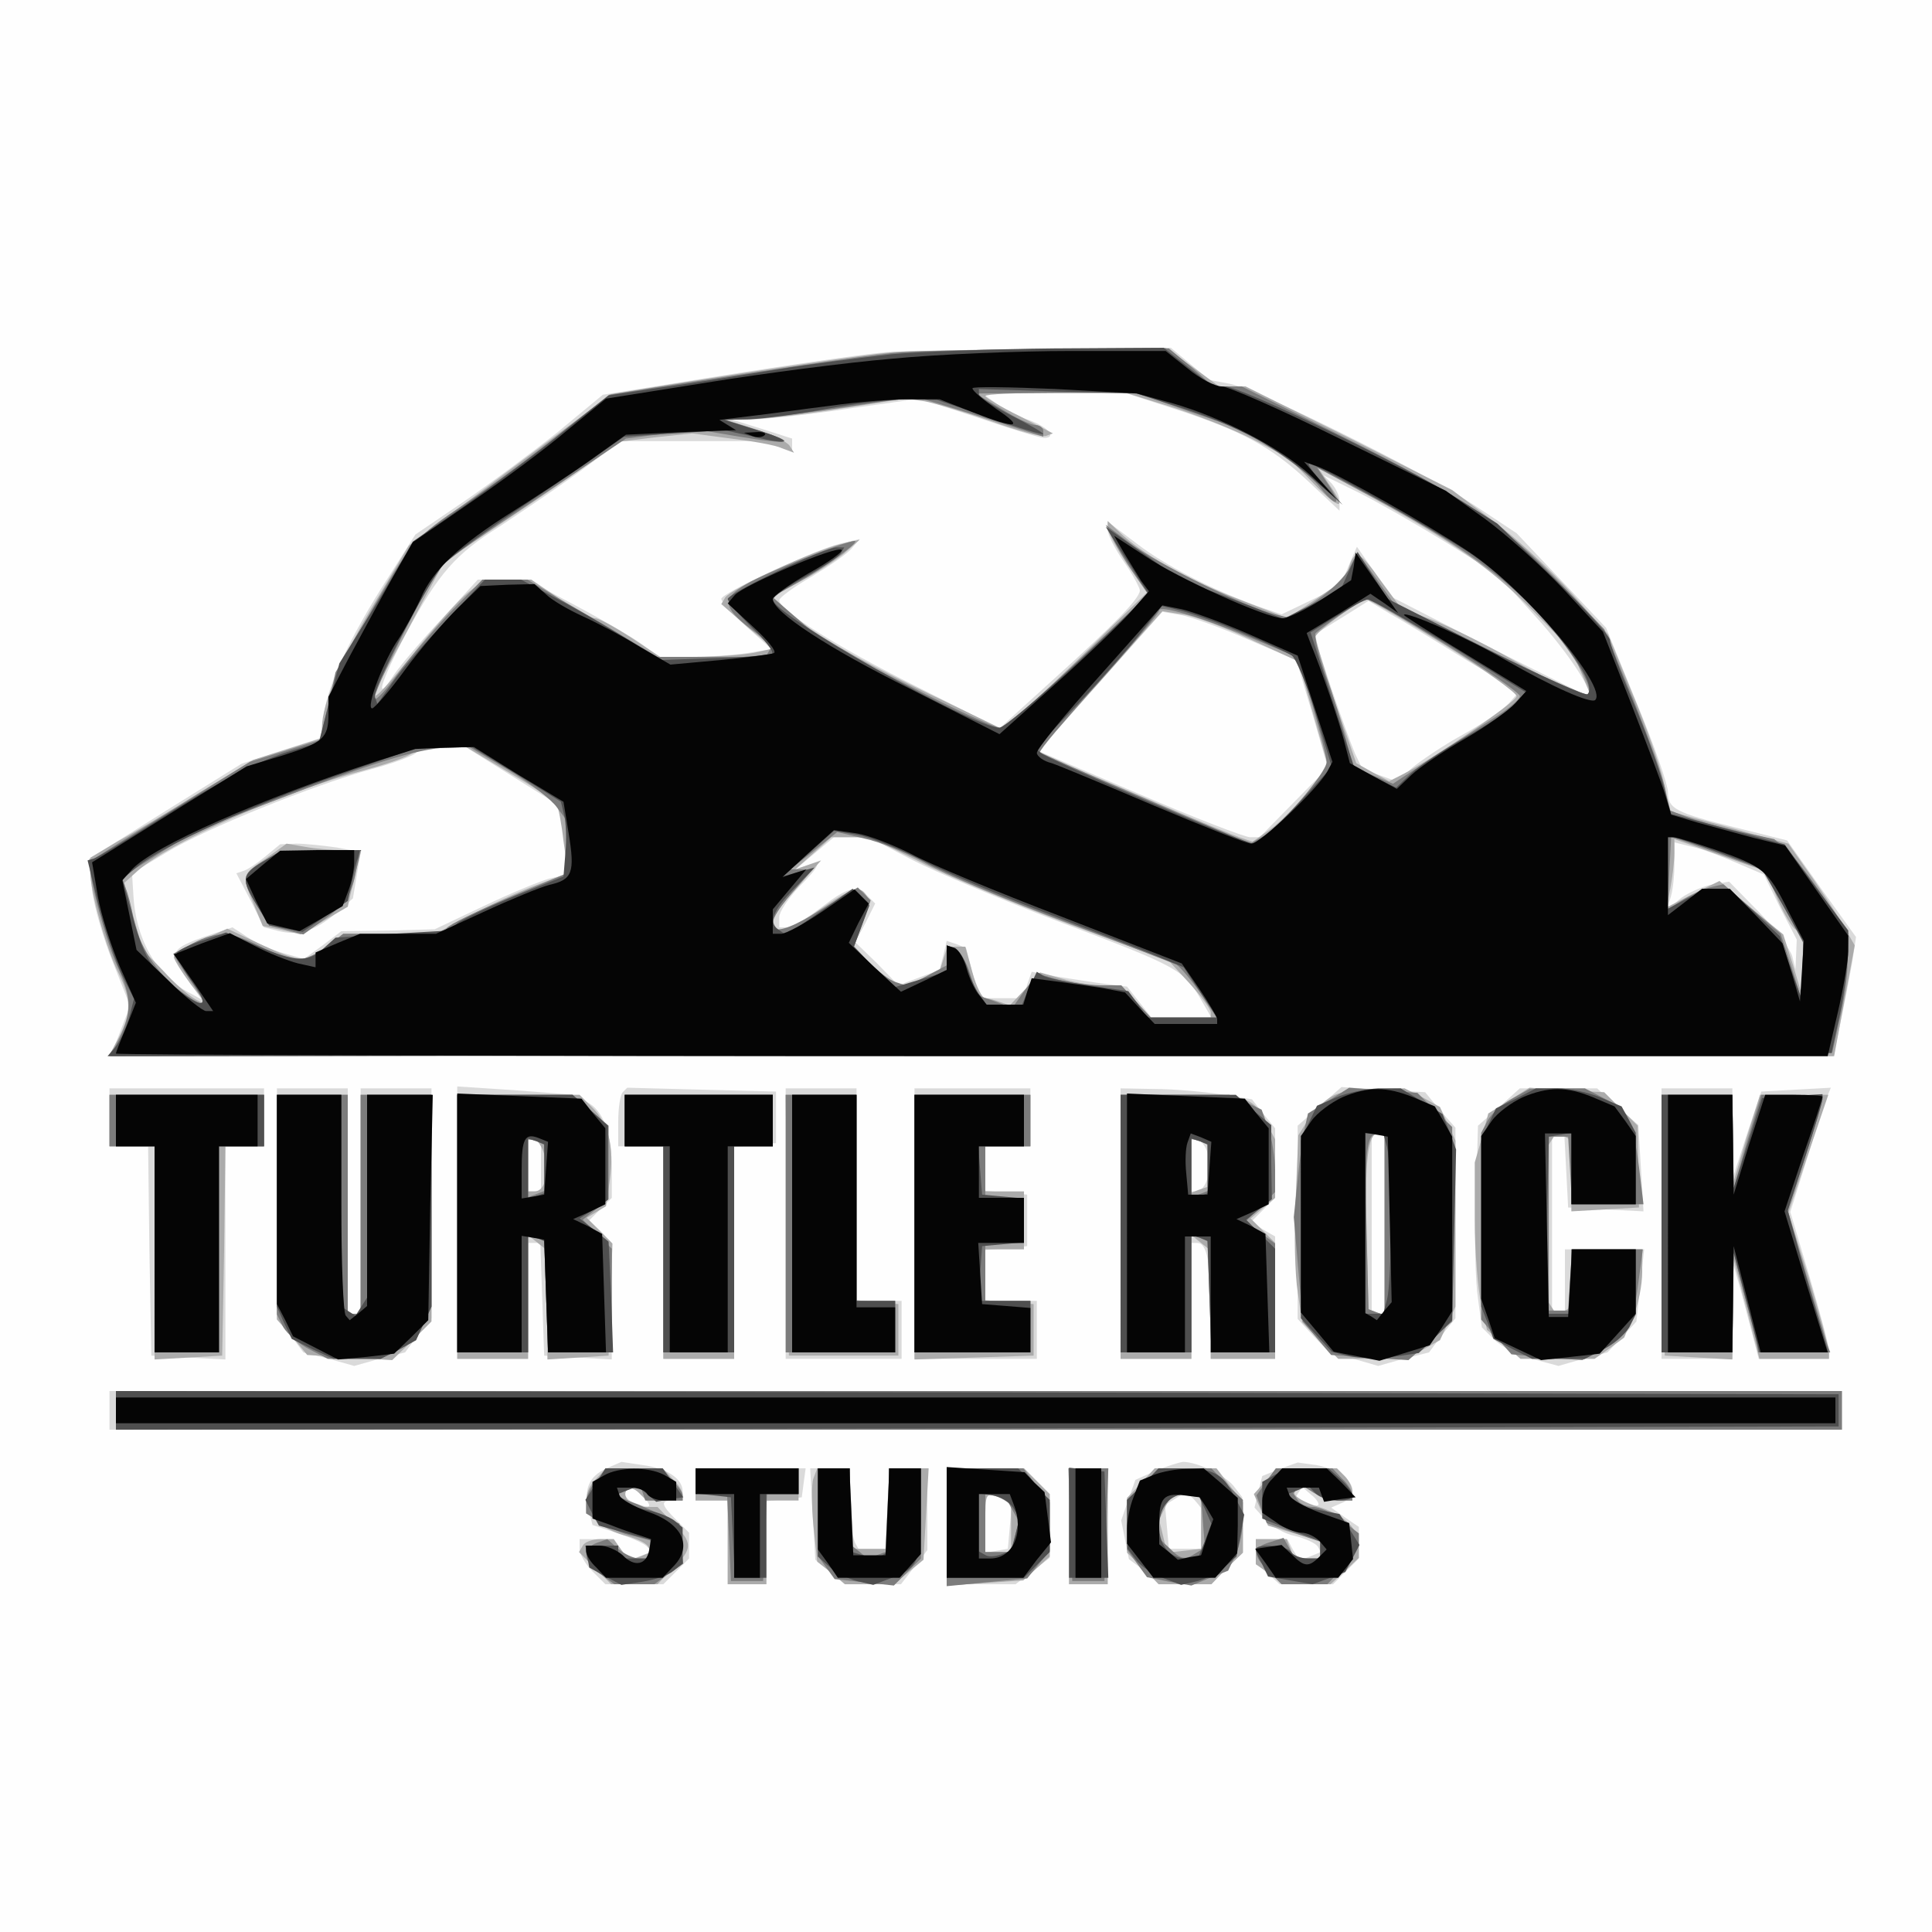 <?xml version="1.0"?><svg version="1.2" baseProfile="tiny-ps" viewBox="0 0 300 300" xmlns="http://www.w3.org/2000/svg" xmlns:xlink="http://www.w3.org/1999/xlink"><rect x="0" y="0" width="300" height="300" fill="#333333" stroke="none"/><title>Turtle Rock Studios</title><g><g fill="#fefefe" transform="matrix(.1 0 0 -.1 0 300)"><path d="M0 1500V0h3000v3000H0V1500z"/></g><g fill="#dadada" transform="matrix(.1 0 0 -.1 0 300)"><path d="M1375 2453c-44-4-187-25-339-50l-100-16-70-58c-39-31-105-80-146-108l-75-51-43-68c-58-90-93-165-99-211l-5-37-62-20-61-20-119-74-118-74 5-48c3-26 18-77 33-114l26-66-15-39-15-39h2675l11 53c6 28 14 70 18 92l6 40-54 75-53 75-80 20c-93 23-105 29-105 55 0 11-21 72-48 137l-48 118-69 73-70 74-65 43c-79 52-336 180-380 189l-32 6-30 25-30 25-201-2c-111-1-220-3-242-5zm449-88c105-34 150-59 207-112l49-46v15c0 8-6 20-12 27l-13 13 55-27c30-15 91-50 135-77l80-50 60-66c50-55 94-122 80-122-2 0-71 34-154 76l-150 77-27 39-27 39-13-30-13-31-45-22-46-22-38 13c-69 25-143 63-187 97l-45 34v-13c0-7 11-29 25-49s25-41 25-45c-1-13-39-52-132-136l-86-78-129 65c-124 62-213 118-213 134 0 4 23 21 51 37 28 17 56 36 62 44l12 14-30-7c-40-10-185-77-185-86 0-4 17-23 39-43l39-35-37-6c-20-3-59-6-87-6h-51l-24 18c-13 10-59 37-102 60l-79 42h-76l-56-61c-32-34-64-72-73-85-34-52-22-12 18 63 50 93 77 123 144 165 27 18 81 54 120 82l69 51h221l23-8 22-8v20l-47 15-48 15h40c22 1 88 8 146 17l107 15 92-30c50-17 95-31 101-31 21 0 7 17-24 28-18 6-42 18-52 27l-20 14 111 1h111l77-25zm453-390 82-49-16-18c-9-10-41-32-72-49s-66-41-79-52l-22-21-27 10-27 9-12 25c-6 14-23 61-38 105l-26 79 13 8c6 4 26 16 42 26l30 19 35-21c20-11 72-43 117-71zm-339 32 75-32 25-84 24-83-53-54-53-54h-15c-8 0-86 30-172 67l-157 67 97 108 96 108 29-5c16-3 63-20 104-38zM795 1795l72-45 7-37c3-21 6-45 6-54v-17l-26-6c-15-4-61-23-103-43l-76-36-72-2-73-1-29-22-29-21-32 9c-18 5-43 16-56 25l-23 15-18-6c-82-27-84-30-51-76l21-30-20 11c-51 26-83 85-86 153l-2 32 53 32c62 38 229 105 320 130 34 9 65 21 68 25 3 5 21 9 41 9h36l72-45zm621-130c37-19 139-62 228-96 183-69 194-75 219-118l18-31h-93l-19 24-19 24-47 6c-27 4-60 9-75 12l-26 5-7-20-6-21h-68l-11 39-10 39-15 6-15 5-5-22-6-23-32-12-32-12-33 34-34 33 16 30 15 30-12 12c-17 17-30 14-73-19-21-16-45-30-51-30h-13v16c0 8 14 29 30 46 34 34 37 43 13 34l-18-6 30 25 30 25h54l67-35zm1281-5 42-18 25-51 26-50-1-23-1-23-5 20c-3 11-26 42-51 68l-47 48-29-5c-16-4-39-14-50-24l-19-17 6 18c4 10 7 35 7 54v35l28-7c15-3 46-15 69-25zm-2285 10c-12-10-27-20-33-22l-12-4 22-42 21-42 24-6c31-7 54 0 88 28l26 23 6 36 6 36-37 7c-21 3-49 6-63 6l-25-1-23-19zm-242-405v-45h60l2-162 3-163 58-3 57-3v331h60v90H170v-45zm260-134V953l21-26 20-27 40-10 39-11 39 11 40 10 20 27 21 26v357H560V960h-20v350H430v-179zm280-30V890h110v180h19l3-87 3-88 53-3 52-3v181l-17 18-18 17 18 18 17 17v44c0 56-13 92-39 105l-20 11-90 7-91 6v-212zm130 89v-40h-20v80h20v-40zm127 114c-4-4-7-25-7-46v-38h70V890h110v329l33 3 32 3v80l-116 3-115 3-7-7zm253-204V890h180v90h-70v330h-110v-210zm200 0V890h190v90h-80v79l33 3 32 3v80l-32 3-33 3v69h70v90h-180v-210zm320 0V890h110v180h9c15 0 21-29 21-106v-74h100v190l-19 11-18 12 18 18 19 19v108l-18 22-18 23-50 8c-27 4-73 8-101 8l-53 1v-210zm135 110 6-20-6-20c-3-11-11-20-16-20h-9v80h9c5 0 13-9 16-20zm174 72-34-30V952l24-26 25-26 38-10 38-11 39 11 40 10 20 27 21 26v296l-24 27-23 28-65 4-65 4-34-30zm101-182V960h-20v280h20v-140zm178 181-33-29-3-111c-3-61-1-132 3-157l6-45 19-19c11-11 37-24 59-30l41-11 38 11 38 10 23 24 22 24 6 56 6 56h-123V960h-20v280h19l3-57 3-58 59-3 58-3-4 67-4 67-32 28-32 29h-120l-32-29zm252-181V890h110l1 73 1 72 10-35c5-19 14-52 19-72l10-38h109v13c0 8-14 59-30 114l-30 101 26 83c14 45 28 89 31 96l6 14-54-3-54-3-22-65-21-65-1 68-1 67h-110v-210zM170 810v-30h2690v60H170v-30zm772-90c-27-12-36-32-28-64l6-24 37-12c21-7 42-16 47-21l9-8-18-7-18-7-12 16-12 17h-53v-15c0-8 9-24 20-35l20-20h90l20 20 20 20v40l-20 20c-24 24-25 30-5 30h15v14c0 20-24 36-62 41l-33 5-23-10zm58-45c14-16 10-18-14-9-9 3-16 10-16 15 0 14 16 11 30-6zm794 41-31-14-11-31-11-32 6-30 6-30 25-19 25-20h78l24 25 25 24v43l-1 43-13 17c-13 17-57 38-79 38-7-1-26-7-43-14zm65-50 12-15-3-28-3-28h-50l-3 34-3 34 13 8c18 12 24 11 37-5zm128 53-27-11-6-24-6-25 17-19c9-10 30-22 46-25 16-4 31-11 35-16l5-9-17-7-16-6-10 16-9 17h-49v-37l18-16 19-17h83l20 20 20 20v49l-22 15-21 15 16 7c36 14 12 50-39 59l-29 4-28-10zm60-56c-2-2-12-1-21 3l-16 6 6 10 6 9 14-12c8-6 13-14 11-16zm-967 32v-25h50V540h60v129l28 3 27 3 3 23 3 22h-171v-25zm182-46 4-71 23-19 23-19h87l20 26 21 27v127h-59l-3-62-3-63-19-3-19-4-8 14c-5 7-9 37-9 66v52h-62l4-71zm208-19v-90h107l27 21 26 20v99l-20 20-20 20h-120v-90zm88 41 13-8-3-34-3-34-17-3-18-3v91h8c4 0 13-4 20-9zm102-41v-90h60v180h-60v-90z"/></g><g fill="#ababab" transform="matrix(.1 0 0 -.1 0 300)"><path d="M1385 2453c-44-4-187-25-338-49l-98-16-127-95c-70-52-140-105-157-117l-30-23-52-87c-52-86-83-159-83-195v-17l-53-17-54-17-84-51c-46-29-103-63-127-76l-42-25v-21c0-31 25-120 44-158 20-40 20-62 1-99l-16-30h2679l16 86 16 86-12 21c-6 12-29 48-51 80l-40 57-56 15c-31 9-72 20-91 25l-36 10-11 47c-6 27-28 88-49 138l-37 90-56 63c-31 35-85 85-121 112l-65 49-160 81-161 80h-41l-41 30-42 30-192-2c-106-1-211-3-233-5zm431-84c38-12 95-34 127-50l58-30 39-40c41-42 53-42 23 0l-16 24 79-43c134-74 187-111 252-176l63-64 15-36 15-36-23 7c-13 4-58 27-100 51s-99 52-125 62l-47 17-31 42c-34 48-41 51-50 23l-6-19-45-31-45-30-77 30c-79 30-152 72-184 104l-18 17v-11c0-6 14-31 30-56l31-44-59-57c-32-32-82-80-111-107l-53-49-91 44c-127 60-207 106-240 137l-28 26 43 23c24 12 54 32 68 43l25 22-30-7c-39-9-170-69-179-83l-6-10 40-35 41-34-32-7c-17-3-57-6-88-6h-56l-45 30c-25 16-50 30-56 30s-31 13-55 30l-44 30h-72l-26-20c-14-11-53-54-86-96-65-80-74-84-38-18 12 22 37 68 54 101l33 61 97 65c54 36 115 78 136 93l38 28 57 7 57 6 60-8c33-4 69-10 79-15l19-7-7 11c-4 6-28 18-54 26l-47 15h43c23 1 86 8 140 17l97 15 30-4c17-3 63-17 104-31 41-15 79-25 85-23l11 4-52 27c-29 14-53 29-53 31 0 3 49 5 109 5h109l68-21zm425-369c63-39 114-76 114-81 0-9-138-103-184-125l-14-7-26 14-25 14-33 95c-17 52-31 98-30 102 2 8 68 56 78 57 4 1 58-31 120-69zm-299 7 74-34 23-81 23-81-31-40c-18-22-44-49-59-59l-27-19-15 5c-8 2-76 30-150 62s-143 60-153 64l-19 6 39 43c21 24 65 74 98 111l60 67 31-5c18-2 65-20 106-39zM791 1800c38-22 70-44 73-48 3-5 8-31 11-58l7-50-48-18c-27-10-73-31-103-47l-55-29H533l-26-20c-32-25-41-25-103 4l-51 24-42-19c-22-10-41-21-41-25s12-23 26-42l27-34-19 10c-11 6-33 25-50 44l-32 33-15 52-14 52 21 19c50 44 227 123 348 155 30 8 64 19 74 25s34 12 53 12h35l67-40zm637-138c42-22 147-65 232-97l155-57 33-36c17-19 32-39 32-44v-8h-93l-23 25-23 25h-28c-16 0-44 4-63 10l-35 10-23-26-24-25-15 5c-8 3-19 6-23 6-5 0-14 18-20 40l-11 40h-28l-6-19-6-19-28-12-29-12-19 10c-10 6-27 20-37 31l-20 22 13 34 12 35-6 10c-10 16-22 12-76-25l-51-35-9 6c-16 9-10 23 29 66l37 42-20-7-20-7 28 25 28 25h59l78-38zm1332-58c10-23 23-45 29-48l11-7-1-47-1-47-14 47-15 47-50 41-49 42-41-20-41-21 6 31c3 17 6 41 6 53v22l71-25 71-25 18-43zm-2347 63c-38-25-38-26-19-71l14-34 30-6 29-7 37 22 36 21 6 27c3 14 8 34 11 44l4 17h-29c-16 0-42 2-58 5l-29 5-32-23zm1660-367c-12-5-30-21-40-36l-17-27-4-98c-3-55-1-120 3-145l7-47 28-29 28-28h103l28 14 27 15 12 26 12 26v258l-12 26-12 26-27 15-28 14-43-1c-24 0-53-4-65-9zm77-201V958l-12 4-13 5-3 114c-3 119 2 159 18 159h10v-141zm193 192-32-20-10-38-11-38v-90c0-49 5-108 10-130l9-40 26-22 26-23h115l23 16 23 17 14 33c8 18 14 49 14 69v35h-110v-89l-11-7-11-7-9 14-9 14v230l9 14 9 14 11-7 11-7v-110l53 3 52 3-1 63-1 64-26 26-26 26-58 3-58 4-32-20zm-2173-31v-40h70V889l53 3 52 3 3 163 2 162h60v80H170v-40zm260-134V951l24-27 23-28 66-4 66-4 31 30 30 30v352H560V960h-20v340H430v-174zm280-31V890h110v192l15-12 15-12V889l48 3 47 3 3 87 3 87-20 20-20 20 15 9 15 9 6 41c7 51-2 87-27 112l-20 20H710v-205zm136 110c7-28 0-55-16-55h-10v80h10c5 0 12-11 16-25zm124 55v-40h60V890h110v330h60v80H970v-40zm252-162 3-203h170v80l-32 3-33 3v319h-110l2-202zm198-3V889l93 3 92 3v80l-37 3-38 3v79h60v90h-60v70h70v80h-180v-205zm320 0V890h110v192l15-12 15-12V890h100v180l-19 19-19 19 19 16 19 16v91l-15 28c-19 38-31 41-136 41h-89v-205zm135 95v-33l-12-4-13-5v84l13-4 12-5v-33zm707-92 3-203 53-3 52-3 1 78 1 78 20-77 20-78h108v11c0 6-14 57-31 114l-32 102 31 92 31 91h-106l-21-67-20-68-1 68-1 67h-110l2-202zM180 810v-30h2680v60H180v-30zm746-106c-33-32-10-75 47-89 15-4 30-11 33-16l5-9-17-7-17-6-12 16-12 17h-21c-11 0-24-4-27-10l-6-10 25-25 25-25h72l24 25c31 30 31 40 0 70l-24 25h-20c-21 0-37 17-27 27 4 4 12 1 18-5l12-12h56v9c0 5-7 17-16 25l-15 16h-88l-15-16zm154-9v-25h50V540h60v130h50v50h-160v-25zm183 9c-3-8-3-41 0-72l6-57 22-17 21-18h76l23 19 23 19 4 71 4 71h-61l-3-62-3-63h-50l-3 63-3 62h-50l-6-16zm207-75v-91l60 4 59 4 21 19 20 18v97l-20 20-20 20h-120v-91zm84 45 16-6v-78h-40v45c0 48 0 48 24 39zm106-44v-90h60v180h-60v-90zm112 67-22-23v-85l25-24 24-25h82l24 25 25 24v78l-21 27-20 26h-96l-21-23zm93-62v-40l-26-3-27-3-6 26-6 25 10 21 11 20 22-3 22-3v-40zm100 65-18-20 11-25 11-24 41-12 40-12v-27h-41l-5 15-6 15h-48v-39l22-15 22-16h72l22 20 22 21v17c0 28-21 49-62 62-21 6-38 16-38 21 0 12 27 12 35-1 3-5 17-10 31-10h24v13c0 7-5 18-12 25l-12 12h-93l-18-20z"/></g><g fill="#7c7c7c" transform="matrix(.1 0 0 -.1 0 300)"><path d="M1400 2453c-40-3-116-14-385-55l-69-11-75-59c-41-33-107-82-147-109-81-54-85-59-154-179l-49-84-12-53-12-52-54-17-55-17-121-75c-67-41-124-77-126-79-8-6 21-118 41-163 23-49 23-71 3-113l-14-27 1337 2 1337 3 11 50c7 28 13 69 13 93l1 43-39 57c-21 31-47 64-57 73l-19 16-55 12c-30 7-67 17-82 23l-26 10-6 31c-3 18-26 81-50 141l-45 109-70 73c-90 93-151 134-340 228l-153 76h-44l-34 30-35 29-185-1c-102-1-205-3-230-5zm447-92 82-28 51-33c28-18 59-43 69-56 26-33 36-30 14 3l-18 27 90-48c125-67 203-123 256-181 48-52 85-113 75-123-3-3-73 28-154 69l-149 74-27 38-28 39-12-23c-6-13-29-36-51-51l-40-28-25 6c-41 9-186 80-226 111l-37 28 13-25c7-14 22-38 33-54l20-29-109-103c-60-57-115-104-122-104s-71 29-140 65l-127 64-43 37-43 37 41 23c44 25 97 64 87 64-14 0-140-50-168-67-38-22-37-36 6-69l35-26-6-9-5-9h-168l-50 30c-28 17-74 44-102 60l-50 30h-70l-51-52c-27-29-64-72-81-95-17-24-33-41-35-38-6 5 81 178 102 204 6 8 55 44 110 80 54 36 116 78 138 93l40 27 55 7 55 7 66-11c36-6 68-10 70-7 2 2-18 10-45 18l-48 15 35 1c19 1 86 9 148 18l113 17 37-11c20-6 65-20 100-31l62-20v9c0 5-6 9-12 9-7 0-31 11-53 25l-40 24 125 1h125l82-29zm398-362c63-39 115-75 115-80s-19-21-42-35c-24-15-68-44-99-64l-56-37-31 13-31 13-11 43c-6 24-20 69-32 101-11 32-18 60-15 64 13 12 72 52 79 53 5 0 60-32 123-71zm-299 9 70-29 22-74c12-41 22-81 22-88 0-17-74-103-101-117l-18-10-161 69c-89 38-163 71-165 73s39 51 91 108c52 58 94 108 94 112 0 9 65-10 146-44zM790 1804c33-20 67-46 75-58l15-20v-82l-90-38c-50-21-93-42-96-47l-5-9H533l-26-20c-14-11-34-20-44-20s-36 9-58 20c-47 24-67 25-106 5l-30-16 7-12c4-7 16-24 26-39 23-34 17-35-23-6-36 27-64 71-72 113-3 17-8 37-12 46l-6 17 57 36 58 36 115 44c157 61 229 83 273 85l37 1 61-36zm645-143c27-16 124-57 215-91 90-34 170-65 177-68 6-4 23-24 37-44l25-38h-102l-23 25-23 25h-33c-18 0-48 4-65 9l-32 9-20-26-19-27-27 10-28 10-11 34c-6 19-17 36-23 39l-13 4v-31l-30-16-31-16-18 6c-10 3-28 17-41 30l-24 25 13 36 13 36-10 10-10 10-58-35c-79-50-99-36-43 28l31 35h-35l37 29 36 29 42-10c24-5 65-22 93-37zm1252 7 52-19 31-56 30-57-1-45-1-46-16 53-17 52-45 39-44 38-21-5c-11-3-30-12-43-20l-23-15 3 56 3 57 20-6c11-4 43-15 72-26zm-2279-6c-33-20-34-27-9-68l19-31 27-7 26-7 28 20c38 27 47 41 54 79l7 32-63-1-62-1-27-16zm1655-371-32-20-5-23c-3-13-8-49-11-80l-6-58 7-81 7-81 22-26 22-26 60-4 60-4 34 30 34 30v302l-27 26-27 27-53 4-53 4-32-20zm87-192V958l-12 4-13 5-3 123c-3 127 0 150 18 150h10v-141zm198 195c-15-8-32-23-38-34l-10-19V951l23-27 24-27 55-5 55-4 31 16c39 20 47 36 56 104l7 52h-110l-3-47-3-48h-30v270h30l3-52 3-53h111l-7 58c-9 70-18 88-55 107l-29 15h-43l-43-1-27-15zm-2178-34v-40h70V900h100v320h70v80H170v-40zm260-131V959l10-20c6-10 24-26 40-34l29-15h82l28 14 27 15 12 26 12 26v329H560V960h-20v340H430v-171zm280-29V900h110v182l13-4 12-5 3-86 3-87h99v161l-23 23-22 22 20 16 20 16v114l-28 24-28 24H710v-200zm138 88 3-35-15-6-16-6v91l13-4 12-5 3-35zm122 72v-40h60V900h110v320h60v80H970v-40zm250-160V900h170v80h-60v320h-110v-200zm200 0V900h180v80h-70v90h60v70h-60v80h70v80h-180v-200zm320 0V900h110v182l13-4 12-5 3-86 3-87h99v169l-23 17-23 17 23 23 23 23v34c0 19-5 48-10 64l-11 30-25 12-25 11h-169v-200zm138 88 3-35-15-6-16-6v91l13-4 12-5 3-35zm702-88V900h110l1 78 1 77 18-70c11-38 19-73 19-77l1-8h112l-5 13c-2 6-17 56-33 110l-28 98 27 82c15 46 27 86 27 90s-21 7-48 7h-47l-22-72-21-73-1 73-1 72h-110v-200zM180 810v-30h2680v60H180v-30zm747-108c-10-10-17-26-17-35v-17l23-14c12-8 34-18 50-21l27-7v-28h-17c-9 0-24 7-33 15l-17 15-17-6c-23-9-20-30 6-48l22-16h62l22 16 23 16-3 31-3 31-25 12c-14 7-36 17-50 22l-25 10 19 8 20 8 4-12 4-12h58v8c0 5-8 16-18 25l-19 17h-80l-16-18zm153-2v-20h49l3-67 3-68h50l3 68 3 67h49v40h-160v-20zm190-48v-68l13-18 13-18 46-5 46-5 21 21 21 21v140h-50V592l-16-6-17-6-13 11-14 11v118h-50v-68zm200-23v-92l62 6 63 6 17 21 18 22v75l-21 27-20 26h-119v-91zm100 30 12-21-6-24-6-24h-40v90h29l11-21zm92-26 3-88h50l3 88 3 87h-62l3-87zm113 62-25-24v-77l15-21 16-22 34-7 35-6 29 12 28 11 12 25c6 14 11 38 11 55v30l-25 24-24 25h-82l-24-25zm93-59 3-39-13-8c-18-12-24-11-42 7l-16 15v23c0 12 6 28 12 34l13 13 20-3 20-3 3-39zm98 63-15-21 8-22 8-21 42-15 41-14v-26h-39l-9 16-9 16-22-7c-26-8-27-19-1-45l20-20h71l24 25c14 13 25 31 25 39v15l-26 20c-15 12-35 21-45 21s-21 5-24 11l-7 10 6 7 7 6 19-12c11-7 29-12 40-12h20v9c0 5-7 17-16 25l-15 16h-88l-15-21z"/></g><g fill="#4f4f4f" transform="matrix(.1 0 0 -.1 0 300)"><path d="M1385 2450c-44-5-125-15-180-24s-136-22-180-28l-80-12-70-56c-38-31-107-82-152-114l-82-57-24-42c-13-23-39-66-57-94l-33-53-16-61-16-62-40-12c-52-15-120-51-219-114-44-28-84-52-90-54l-10-3 17-70c10-38 26-86 36-107l19-38-8-31c-5-16-14-36-21-44l-12-14 1339 2 1338 3 13 60c7 33 12 76 12 95l1 35-50 67-49 67-38 10c-21 6-60 16-88 24l-50 13-12 44c-6 25-27 83-47 130s-36 90-36 96-39 49-87 96l-88 85-57 36c-76 49-341 177-366 177h-19l-38 30-38 30-171-1c-94-1-207-5-251-9zm445-82c92-29 154-63 208-111l47-41-29 32c-17 18-27 32-23 32 10 0 180-95 245-136 89-58 210-200 187-222-3-3-74 29-158 71l-152 77-24 37-23 36-13-29-13-29-44-23-45-23-80 31-80 30-58 41-58 41 16-26c9-14 25-38 34-53l17-26-109-104c-61-56-116-103-123-103-40 0-352 176-352 199 0 4 22 20 50 35 27 15 52 31 55 36l6 10h-12c-19 0-169-72-169-80 0-4 17-24 37-44 20-19 35-38 32-41-3-2-44-6-91-7l-85-3-39 26c-21 14-70 43-107 63l-68 36h-56l-59-62c-33-35-71-78-84-97l-24-34-4 11c-4 12 80 174 107 206 9 10 59 47 111 82s112 75 132 90l37 26 78 5 78 5 45-10c61-15 63-7 3 11l-48 15 40 1c22 1 75 8 118 16s100 15 125 15l47-1 83-28c45-16 82-27 82-25s-22 15-50 29c-27 14-50 29-50 33v8l123-4 122-3 65-21zm421-370 118-73-17-18c-9-10-44-34-77-52-33-19-71-44-84-56l-23-22-33 16-32 15-34 105-34 105 40 25c22 14 44 26 49 26 4 1 61-32 127-71zm-326 21c39-16 75-33 81-37s23-44 37-90l25-83-55-60c-30-32-60-59-66-59-14 0-318 130-331 141l-8 7 66 69c36 38 80 88 98 111l32 41 25-6c14-3 58-18 96-34zM802 1798l69-43 5-21c3-11 4-38 2-58l-3-37-75-30c-41-17-81-36-89-42l-14-12-88-5-88-6-19-17c-24-22-43-21-102 4l-49 21-35-12c-20-6-38-15-41-19-2-5 7-23 20-41 32-43 24-50-20-16-41 31-53 52-71 121l-14 50 23 19c36 31 182 97 311 142l121 42 44 1 44 1 69-42zm628-133c36-19 124-56 195-83 72-28 149-57 172-67l41-17 26-39 26-39h-109l-14 21-15 20-61 9c-33 5-65 11-71 15l-10 6-12-25-11-26h-55l-9 13c-6 6-15 25-20 41-5 17-15 32-21 34l-12 4v-41l-41-12-40-12-32 31-31 32 12 32 12 32-13 13-13 13-51-36-52-36-10 7c-19 11-12 30 22 65l32 33-25-7-25-7 40 35 40 36 35-6c19-3 64-21 100-39zm1240 11 65-24 33-57 32-57-1-47v-46l-18 50-17 51-39 37-40 36-18 1c-10 0-31-7-47-15l-30-16v111h8c4 0 36-11 72-24zm-2262-14c-33-20-34-27-9-68l19-31 26-5 26-5 35 24 35 24 6 27c3 15 7 33 10 40l3 12-62-1-62-1-27-16zm1667-366-30-13-13-27-12-27V953l24-26 24-26 27-7c14-3 45-4 67-1l41 6 26 25 26 26 3 133 3 132-10 27-11 28-32 20-33 20h-35c-19-1-49-7-65-14zm79-78c3-13 6-66 6-118s-3-105-6-117l-6-23h-28v280h28l6-22zm200 76-31-15-12-25-11-25V971l10-25 9-25 30-16 30-15h82l29 15c16 8 34 24 40 34l10 20v101h-100V960h-41l3 137 3 138 18 3 17 3v-111h100v111l-11 21-11 20-33 14c-19 8-49 14-67 14h-33l-31-16zm-2174-34v-40h60V900h100v320h70v80H180v-40zm250-125V971l11-25 12-25 32-16 33-15h73l28 14 27 15 12 26 12 26v329H570V985l-9-14-9-14-11 7-11 7v329H430v-165zm280-35V900h110v182l13-4 12-5 3-86 3-87h101l-3 86-4 86-22 18-23 18 22 14 22 15v115l-27 24-28 24H710v-200zm135 85v-38l-12-4-13-5v94l13-4 12-5v-38zm125 75v-40h60V900h110v320h60v80H970v-40zm260-160V900h160v80h-60v320h-100v-200zm190 0V900h180v80h-81l3 43 3 42 33 3 32 3v68l-32 3-33 3-3 38-3 37h71v80h-170v-200zm320 0V900h110v182l13-4 12-5 3-86 3-87h99v161l-23 23-22 22 20 16 20 16-1 57v58l-28 23-27 24h-179v-200zm135 85v-38l-12-4-13-5v94l13-4 12-5v-38zm705-85V900h110l1 78 1 77 20-77 20-78h107l-20 68c-11 37-25 86-31 109l-12 43 27 83c15 46 27 87 27 91v7l-47-3-47-3-22-70-22-70-1 73-1 72h-110v-200zM180 810v-30l1338 2 1337 3v50l-1337 3-1338 2v-30zm745-114-16-25 10-20 11-20 40-11 40-11v-29h-50v20h-51l3-17 3-17 25-14 25-13 33 5c19 3 40 10 48 17l14 11v56l-13 11c-8 6-28 14-46 17-17 4-34 11-37 15l-5 9 15 6 16 6 15-12 14-12 21 4 21 3-16 23-16 22h-89l-15-24zm155 5v-20l28-3 27-3 3-62 3-63h49v130h50v40h-160v-19zm190-49v-69l18-16c9-8 28-18 42-22l26-6 29 11c40 15 45 25 45 103v67h-50V591l-10-6c-6-3-19-3-30 0l-20 6v129h-50v-68zm200-17v-85h120l20 20 20 20v81l-25 24-24 25h-111v-85zm103 24 10-16-6-25-7-26-16-6c-9-3-20-4-25 0l-9 5v90l21-3c12-2 26-10 32-19zm87-23v-86h61l-3 83-3 82-27 3-28 3v-85zm115 59-25-24v-38l1-38 13-17c7-10 26-22 41-28l29-11 26 6c14 4 33 14 42 22l18 16 6 32 6 33-16 30c-17 34-33 42-82 42h-35l-24-25zm96-38 10-23-10-27-11-27h-18c-25 0-42 20-42 50s17 50 42 50h18l11-23zm107 52-18-10v-57l45-18 45-17v-27h-19c-11 0-23 5-26 10-6 10-55 14-55 4 0-3 4-13 10-23l9-19 34-6 35-6 25 9 26 10 11 21 11 21-15 24-16 24-35 7c-19 3-38 10-41 15l-5 9 16 6 16 7 12-12c13-13 57-15 57-3 0 5-8 16-18 25l-19 17h-34c-19 0-42-5-51-11z"/></g><g fill="#050505" transform="matrix(.1 0 0 -.1 0 300)"><path d="M1385 2443c-71-6-201-23-287-37l-157-25-60-49c-33-28-100-78-150-112l-90-62-32-56c-18-32-47-86-66-121l-33-63v-27c0-37-8-44-71-64l-56-17-99-61c-54-34-109-68-120-75l-21-13 9-53c5-29 21-78 34-109l25-56-15-38c-9-21-16-39-16-41s598-4 1329-4h1329l16 69c9 39 16 81 16 94v24l-49 70-49 70-49 12c-26 7-66 18-88 24l-40 12-9 30c-5 17-29 80-53 142l-44 112-62 67c-34 36-89 85-122 109l-60 43-165 81c-91 45-173 81-183 81s-34 12-53 28l-34 27h-147c-82 0-206-5-278-12zm435-69c77-22 168-69 215-112l40-37-25 29-25 29 20-7c33-12 176-93 236-133 87-58 216-210 196-230-7-6-68 21-139 62-54 32-158 78-158 70 0-1 43-29 95-60l95-58-17-19c-10-11-45-36-78-55s-70-44-83-56l-23-22-37 20-36 20-9 35c-8 31-34 107-52 151l-6 16 50 30 49 31 22-15 21-15-33 47-33 47-3-22-4-21-46-30c-25-16-52-29-60-29-25 0-163 62-213 96l-49 32 15-26c9-15 21-34 27-44l12-16-30-34c-16-18-68-68-115-110l-87-78-138 70c-129 64-214 120-214 140 0 4 25 22 56 40 31 17 54 34 51 36-7 8-153-55-166-70l-11-13 39-36c22-20 37-38 33-41-4-2-42-7-84-11l-77-7-48 28c-26 16-66 37-88 47s-48 25-57 34l-18 16-42-1-42-2-36-35c-20-20-57-62-81-95s-47-59-51-60c-11 0 19 77 41 108 10 15 25 43 34 62 18 44 61 84 142 135 35 22 90 58 121 80l56 40 86 4 85 3-13 8-13 8 49 6c27 3 83 11 124 16 41 6 96 10 122 10h47l51-20c69-27 82-25 37 5-20 14-37 28-37 32 0 3 57 2 128-1l127-7 55-15zm120-359 75-33 27-83 27-82-8-15c-15-27-104-112-118-112-7 0-75 27-151 59-75 32-147 62-159 66-13 3-23 11-23 16 0 6 44 60 98 120l97 109 30-6c17-4 64-21 105-39zM805 1797l70-42 8-49c10-61 6-72-30-80-15-4-61-23-102-42l-74-34H559l-34-14-35-15v-23l-27 6c-16 4-46 16-67 27l-39 20-44-16-43-17 31-44 30-44h-11c-5 0-32 21-59 48l-49 47-11 54-11 54 15 17c33 36 201 110 380 168l60 19 45 2 46 1 69-43zm610-123c27-15 133-59 235-98l185-72 27-39c15-22 27-43 28-47v-8h-97l-23 24-23 25-26 5c-14 3-47 7-73 11l-46 6-7-21-6-20h-57l-11 14c-7 8-16 27-20 42s-12 29-19 32l-12 4v-38l-35-17-36-17-41 38-40 38 15 31 16 30-11 11-11 11-51-35c-28-19-56-34-63-34h-13v38l26 31 26 31-19-6-18-6 40 37 40 36 35-5c19-3 57-18 85-32zm1250 6c72-25 81-32 111-93l25-48-3-47-3-47-13 45-14 45-41 43-41 42h-43l-27-21-26-20v121h8c5 0 35-9 67-20zm-1497 643c7-3 16-2 19 1 4 3-2 6-13 5l-19-1 13-5zm-760-666-26-22 16-35 17-34 25-6 25-6 33 19 34 20 9 24c5 13 9 33 9 44v19h-57l-58-1-27-22zm1676-361c-17-8-39-24-48-37l-16-23V962l26-31 25-30 36-7 35-7 39 12 39 12 18 26 17 27v271l-13 23-14 24-33 14c-42 17-71 17-111 0zm74-190 3-128-12-14-11-14-9 6-9 5v280l18-3 17-3 3-129zm206 190c-17-8-39-24-48-37l-16-23V983l11-31 10-30 36-17 36-17 46 5 45 5 28 31 28 31v100h-99l-3-52-3-53h-30l-3 143-3 142h41v-110h100v106l-16 23-17 23-33 14c-41 17-70 17-110 0zm-2184-36v-40h60V900h100v320h60v80H180v-40zm250-122V975l13-25 12-25 35-18 35-18 44 4 43 5 27 26 26 26 3 175 4 175H570V972l-13-11-14-11-6 7c-4 3-7 82-7 175v168H430v-162zm280-37V900h100v181l18-3 17-3 3-88 3-87h90l-3 92-3 92-22 12-23 11 25 11 25 12v118l-19 23-18 23-97 4-96 4v-201zm138 85-3-41-17-3-18-3v44c0 49 5 58 26 50l15-6-3-41zm122 74v-40h70V900h90v320h70v80H970v-40zm260-160V900h160v70h-60v330h-100v-200zm190 0V900h180v69l-37 3-38 3-3 48-3 47h71v70h-70v80h70v80h-170v-200zm330 1V900h90v180h40V900h91l-3 92-3 92-22 12-23 11 25 11 25 12v118l-19 23-18 23-92 4-91 4v-201zm128 85-3-41h-30l-3 33c-2 19-1 40 2 48l5 14 16-6 16-7-3-41zm712-86V900h100l1 83 1 82 21-82 21-83h104l-34 110-33 109 29 87c17 48 30 89 30 91s-20 3-45 3h-44l-25-77-24-78-1 78-1 77h-100v-200zM180 810v-20h2670v40H180v-20zm758-101-18-10v-57l28-10c15-6 35-13 45-16l18-6-3-17c-4-23-23-27-41-8-9 8-25 15-36 15h-21v-9c0-5 7-17 16-25l15-16h88l15 16c33 32 17 68-39 87-21 8-41 19-43 25l-4 12h21c11 0 23-4 26-10 3-5 15-10 26-10h19v29l-19 11c-25 13-71 12-93-1zm142-9v-20h60V550h40v130h60v40h-160v-20zm190-43v-63l16-22 15-22h96l16 18 17 19v133h-49l-3-67-3-68h-50l-3 68-3 67h-49v-63zm200-21v-86h119l21 28 22 27-5 39-5 39-16 15-15 16-61 4-60 4v-86zm104 28c17-43-1-84-36-84h-18v100h48l6-16zm96-29v-85h40v170h-40v-85zm122 75-22-9-10-26c-6-15-10-37-10-49v-23l21-27 20-26h96l17 19 17 19 1 43v43l-26 23-27 23-27-1c-15 0-37-4-50-9zm82-52 10-17-10-28-9-28-18-3-18-4-14 12-15 12v33c0 39 7 47 39 43l24-3 11-17zm102 46c-9-8-16-24-16-34v-19l22-15c12-9 30-16 39-16s21-6 28-13l11-13-12-12c-16-16-23-15-42 4l-16 15-20-3-21-3 16-22 16-23h97l11 14 12 15-3 28-3 28-45 16c-24 9-46 21-48 28l-4 11h50l4-11 4-11 24 4 25 3-22 23-23 22h-69l-15-16z"/></g></g></svg>